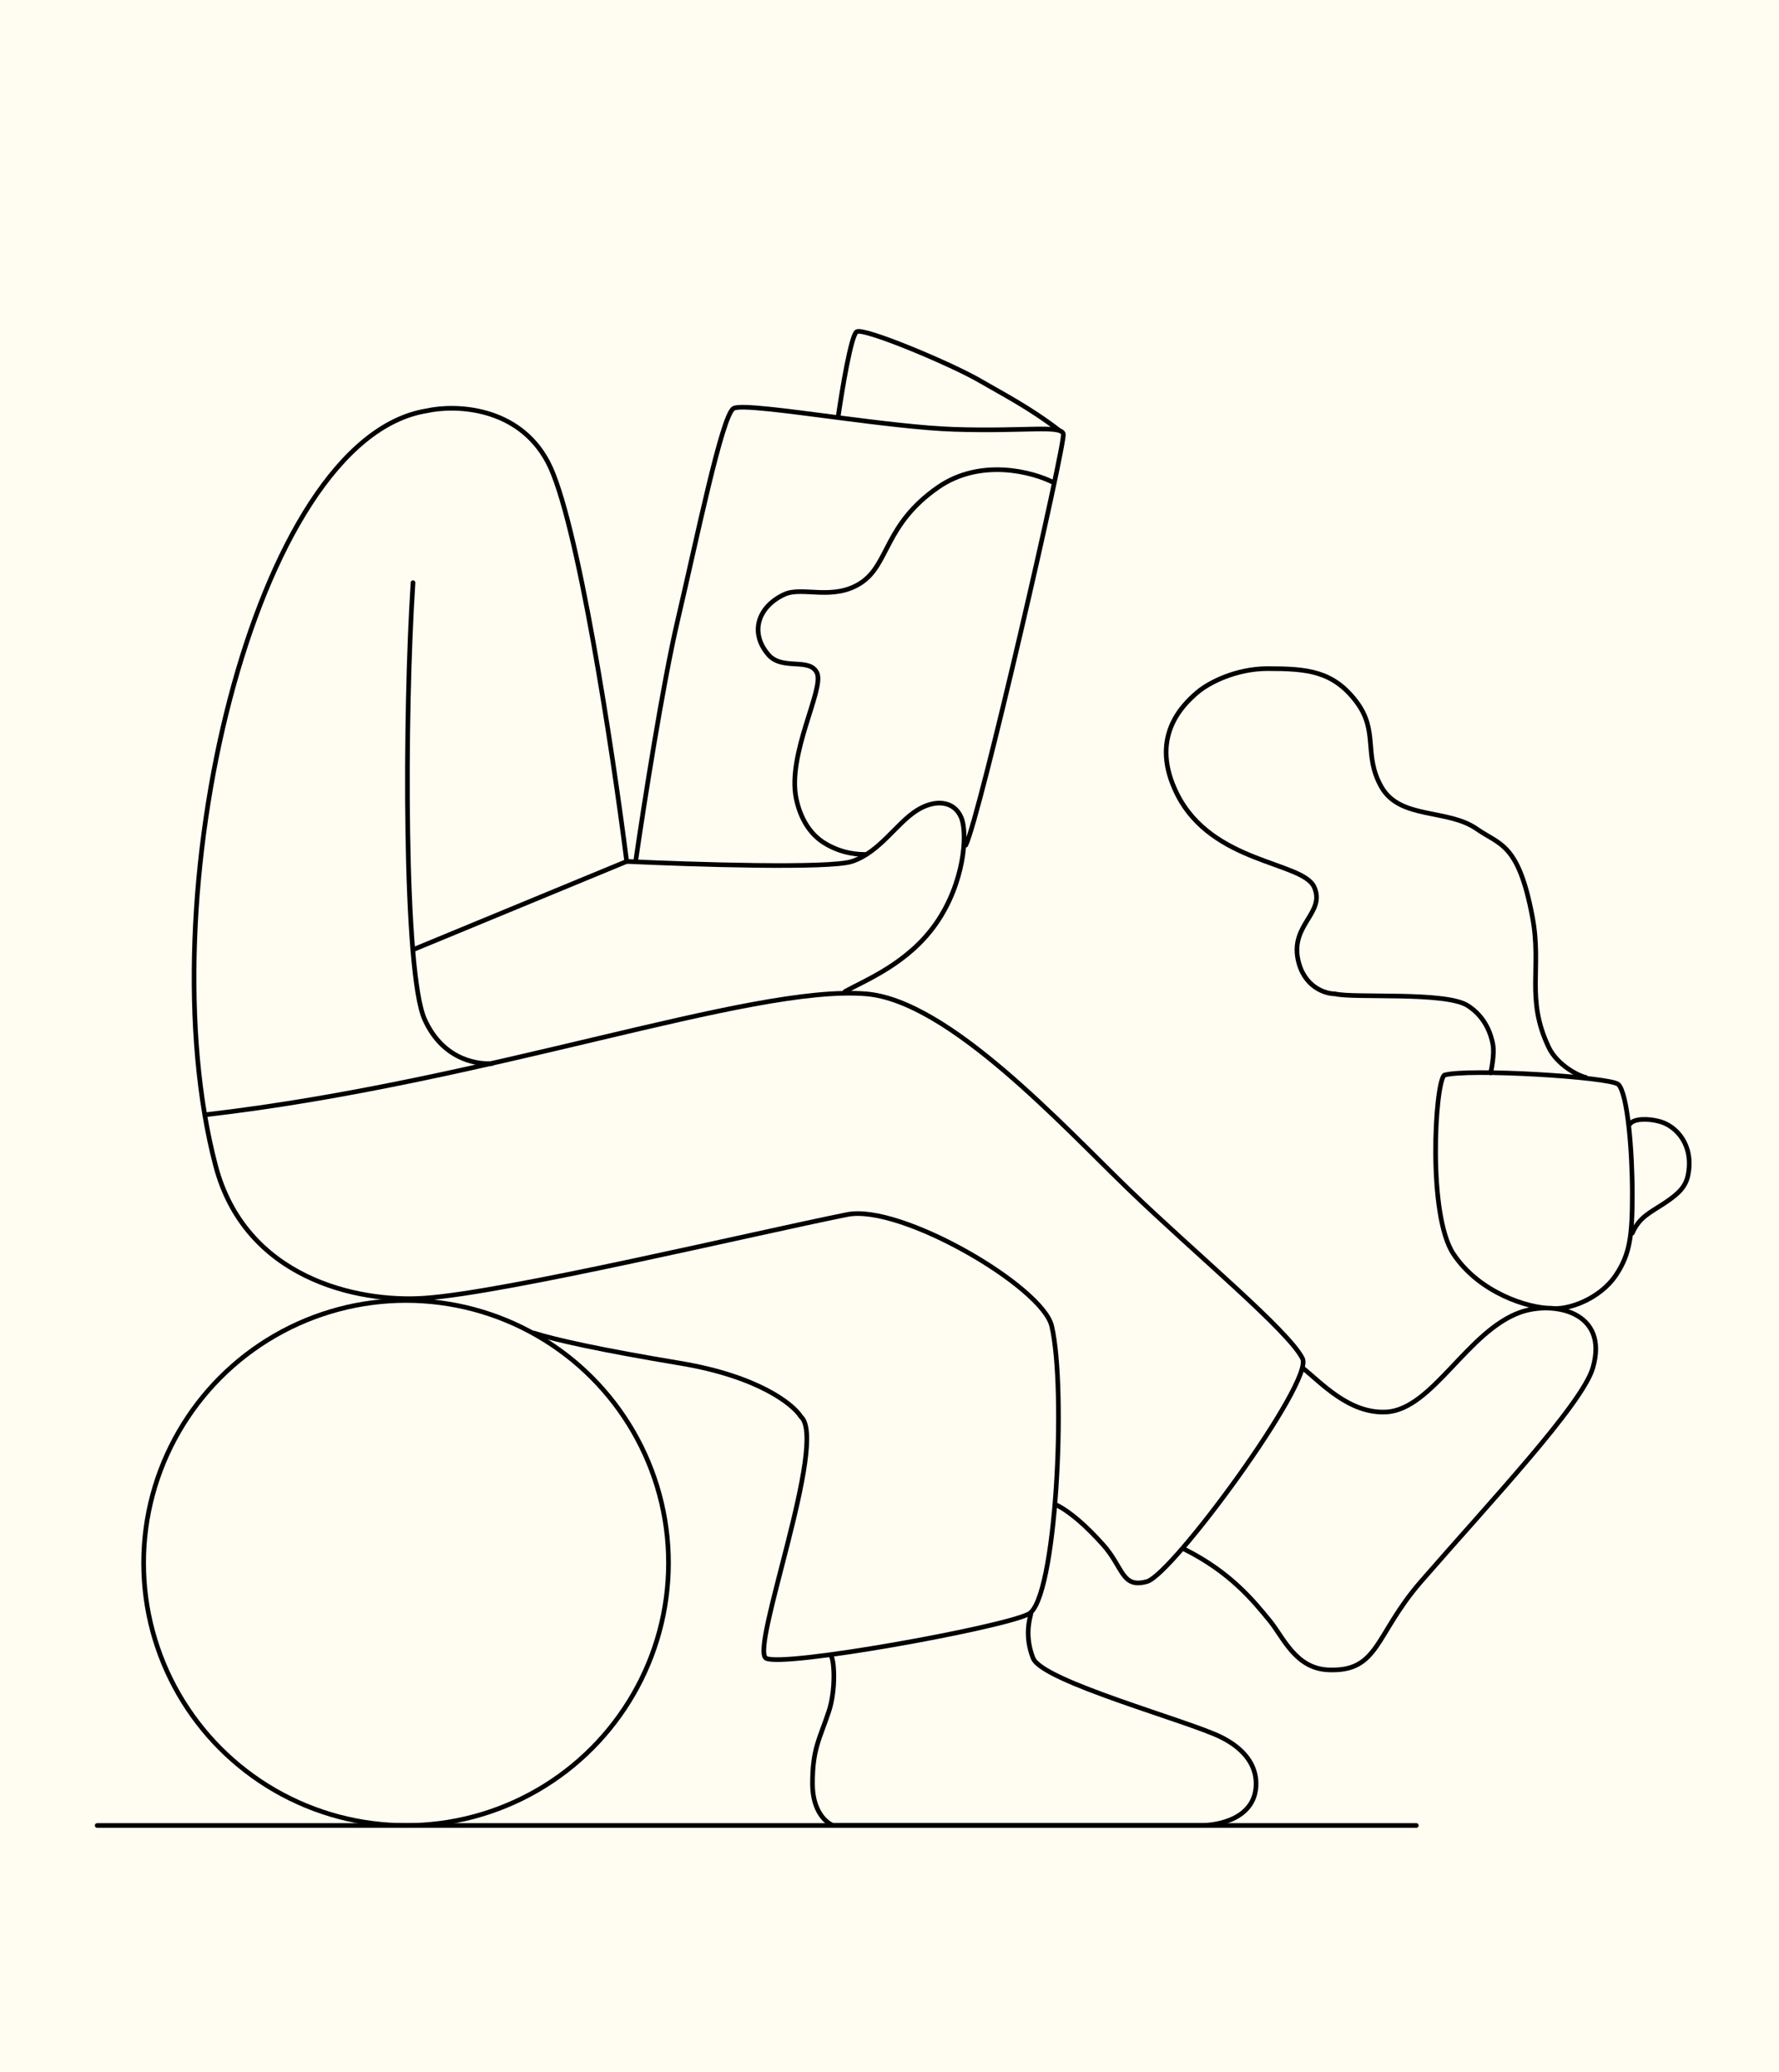 <svg width="383" height="446" viewBox="0 0 383 446" fill="none" xmlns="http://www.w3.org/2000/svg">
<rect x="0" y="0" width="383" height="446" fill="#808080" stroke="none"/>
<g clip-path="url(#clip0_577_2515)">
<path d="M59.318 21.546H61.159L67.492 36.75H67.645L73.977 21.546H75.818V39H74.318V24.912H74.182L68.293 39H66.844L60.955 24.912H60.818V39H59.318V21.546ZM80.16 39V25.909H81.686V39H80.16ZM80.936 23.659C80.624 23.659 80.356 23.554 80.135 23.344C79.913 23.128 79.803 22.869 79.803 22.568C79.803 22.267 79.913 22.011 80.135 21.801C80.356 21.585 80.624 21.477 80.936 21.477C81.249 21.477 81.516 21.585 81.737 21.801C81.959 22.011 82.07 22.267 82.07 22.568C82.07 22.869 81.959 23.128 81.737 23.344C81.516 23.554 81.249 23.659 80.936 23.659ZM90.812 39.273C89.641 39.273 88.621 38.98 87.752 38.395C86.888 37.81 86.218 37.008 85.741 35.992C85.263 34.974 85.025 33.815 85.025 32.514C85.025 31.202 85.266 30.034 85.749 29.011C86.238 27.989 86.914 27.188 87.778 26.608C88.641 26.023 89.644 25.73 90.786 25.73C91.661 25.73 92.454 25.901 93.164 26.241C93.874 26.577 94.46 27.051 94.92 27.665C95.386 28.273 95.678 28.983 95.798 29.796H94.263C94.104 29.057 93.721 28.426 93.113 27.903C92.511 27.375 91.744 27.111 90.812 27.111C89.977 27.111 89.238 27.338 88.596 27.793C87.954 28.241 87.451 28.869 87.087 29.676C86.729 30.477 86.55 31.406 86.55 32.463C86.55 33.526 86.727 34.466 87.079 35.284C87.431 36.097 87.925 36.733 88.562 37.193C89.204 37.653 89.954 37.883 90.812 37.883C91.391 37.883 91.92 37.776 92.397 37.56C92.88 37.338 93.283 37.026 93.607 36.622C93.937 36.219 94.158 35.739 94.272 35.182H95.806C95.692 35.972 95.411 36.676 94.962 37.295C94.519 37.909 93.942 38.392 93.232 38.744C92.528 39.097 91.721 39.273 90.812 39.273ZM99.058 39V25.909H100.532V27.921H100.643C100.904 27.261 101.359 26.73 102.006 26.327C102.66 25.918 103.398 25.713 104.222 25.713C104.347 25.713 104.487 25.716 104.64 25.722C104.793 25.727 104.921 25.733 105.023 25.739V27.281C104.955 27.27 104.836 27.253 104.665 27.23C104.495 27.207 104.31 27.196 104.112 27.196C103.43 27.196 102.822 27.341 102.288 27.631C101.759 27.915 101.342 28.31 101.035 28.815C100.728 29.321 100.575 29.898 100.575 30.546V39H99.058ZM112.302 39.273C111.171 39.273 110.171 38.986 109.302 38.412C108.438 37.838 107.762 37.045 107.273 36.034C106.785 35.017 106.54 33.844 106.54 32.514C106.54 31.173 106.785 29.994 107.273 28.977C107.762 27.954 108.438 27.159 109.302 26.591C110.171 26.017 111.171 25.73 112.302 25.73C113.433 25.73 114.43 26.017 115.293 26.591C116.157 27.165 116.833 27.96 117.322 28.977C117.816 29.994 118.063 31.173 118.063 32.514C118.063 33.844 117.819 35.017 117.33 36.034C116.842 37.045 116.163 37.838 115.293 38.412C114.43 38.986 113.433 39.273 112.302 39.273ZM112.302 37.883C113.211 37.883 113.981 37.639 114.612 37.151C115.242 36.662 115.719 36.011 116.043 35.199C116.373 34.386 116.538 33.492 116.538 32.514C116.538 31.537 116.373 30.639 116.043 29.821C115.719 29.003 115.242 28.347 114.612 27.852C113.981 27.358 113.211 27.111 112.302 27.111C111.398 27.111 110.629 27.358 109.992 27.852C109.362 28.347 108.881 29.003 108.552 29.821C108.228 30.639 108.066 31.537 108.066 32.514C108.066 33.492 108.228 34.386 108.552 35.199C108.881 36.011 109.362 36.662 109.992 37.151C110.623 37.639 111.393 37.883 112.302 37.883ZM130.189 28.781L128.8 29.173C128.663 28.781 128.47 28.426 128.22 28.108C127.97 27.79 127.643 27.537 127.24 27.349C126.842 27.162 126.348 27.068 125.757 27.068C124.871 27.068 124.143 27.278 123.575 27.699C123.007 28.119 122.723 28.662 122.723 29.327C122.723 29.889 122.916 30.347 123.303 30.699C123.695 31.046 124.297 31.321 125.109 31.526L127.087 32.011C128.183 32.278 129.004 32.702 129.55 33.281C130.101 33.861 130.376 34.588 130.376 35.463C130.376 36.202 130.172 36.858 129.763 37.432C129.354 38.006 128.783 38.457 128.05 38.787C127.322 39.111 126.479 39.273 125.518 39.273C124.24 39.273 123.186 38.986 122.357 38.412C121.527 37.832 120.996 36.997 120.763 35.906L122.22 35.548C122.408 36.327 122.774 36.915 123.32 37.312C123.871 37.71 124.595 37.909 125.493 37.909C126.499 37.909 127.303 37.685 127.905 37.236C128.507 36.781 128.808 36.213 128.808 35.531C128.808 35.003 128.632 34.56 128.28 34.202C127.928 33.838 127.393 33.571 126.678 33.401L124.538 32.889C123.402 32.617 122.561 32.185 122.016 31.594C121.47 31.003 121.197 30.27 121.197 29.395C121.197 28.673 121.393 28.04 121.786 27.494C122.178 26.943 122.717 26.511 123.405 26.199C124.092 25.886 124.876 25.73 125.757 25.73C126.956 25.73 127.913 26.003 128.629 26.548C129.351 27.088 129.871 27.832 130.189 28.781ZM138.786 39.273C137.656 39.273 136.656 38.986 135.786 38.412C134.923 37.838 134.246 37.045 133.758 36.034C133.269 35.017 133.025 33.844 133.025 32.514C133.025 31.173 133.269 29.994 133.758 28.977C134.246 27.954 134.923 27.159 135.786 26.591C136.656 26.017 137.656 25.73 138.786 25.73C139.917 25.73 140.914 26.017 141.778 26.591C142.641 27.165 143.317 27.96 143.806 28.977C144.3 29.994 144.548 31.173 144.548 32.514C144.548 33.844 144.303 35.017 143.815 36.034C143.326 37.045 142.647 37.838 141.778 38.412C140.914 38.986 139.917 39.273 138.786 39.273ZM138.786 37.883C139.695 37.883 140.465 37.639 141.096 37.151C141.727 36.662 142.204 36.011 142.528 35.199C142.857 34.386 143.022 33.492 143.022 32.514C143.022 31.537 142.857 30.639 142.528 29.821C142.204 29.003 141.727 28.347 141.096 27.852C140.465 27.358 139.695 27.111 138.786 27.111C137.883 27.111 137.113 27.358 136.477 27.852C135.846 28.347 135.366 29.003 135.036 29.821C134.712 30.639 134.55 31.537 134.55 32.514C134.55 33.492 134.712 34.386 135.036 35.199C135.366 36.011 135.846 36.662 136.477 37.151C137.107 37.639 137.877 37.883 138.786 37.883ZM153.264 25.909V27.23H146.83V25.909L153.264 25.909ZM148.841 39V23.991C148.841 23.287 149.003 22.693 149.327 22.21C149.656 21.727 150.085 21.361 150.614 21.111C151.142 20.861 151.702 20.736 152.293 20.736C152.69 20.736 153.02 20.77 153.281 20.838C153.548 20.901 153.759 20.963 153.912 21.026L153.469 22.355C153.355 22.321 153.216 22.281 153.051 22.236C152.886 22.19 152.679 22.168 152.429 22.168C151.77 22.168 151.261 22.352 150.903 22.722C150.545 23.091 150.366 23.619 150.366 24.307L150.358 39H148.841ZM161.448 25.909V27.23H155.201V25.909H161.448ZM157.153 22.773H158.678V35.582C158.678 36.128 158.772 36.557 158.96 36.869C159.147 37.176 159.391 37.395 159.692 37.526C159.994 37.651 160.315 37.713 160.656 37.713C160.854 37.713 161.025 37.702 161.167 37.679C161.309 37.651 161.434 37.622 161.542 37.594L161.866 38.966C161.718 39.023 161.536 39.074 161.32 39.119C161.104 39.17 160.837 39.196 160.519 39.196C159.962 39.196 159.425 39.074 158.908 38.83C158.397 38.585 157.977 38.222 157.647 37.739C157.317 37.256 157.153 36.656 157.153 35.94V22.773Z" fill="#FFFCF2"/>
<rect width="383" height="446" fill="#FFFCF2"/>
<circle cx="87.42" cy="336.409" r="56.5" fill="#FFFCF2" stroke="black" stroke-linecap="round"/>
<line x1="20.92" y1="392.909" x2="304.92" y2="392.909" stroke="black" stroke-linecap="round"/>
<path d="M114.92 286.909C119.587 288.409 129.62 290.609 146.42 293.409C163.22 296.209 170.753 302.242 172.42 304.909C178.386 310.096 161.421 354.909 164.921 356.909C168.421 358.909 215.42 350.409 221.42 347.409C227.42 344.409 229.598 298.909 226.42 285.409C224.42 276.909 193.92 259.109 182.42 261.409C162.42 265.409 108.92 278.202 91.42 279.409C76.92 280.409 52.794 275.129 46.42 250.909C31.42 193.909 54.42 94.409 91.92 88.409C97.92 87.075 111.52 87.409 117.92 99.409C124.32 111.409 131.92 161.742 134.92 185.409L88.92 204.409" stroke="black" stroke-linecap="round"/>
<path d="M134.92 185.409C149.087 186.075 178.62 187.009 183.42 185.409C189.42 183.409 192.993 177.175 197.42 174.409C201.42 171.909 205.42 172.409 206.92 175.909C208.42 179.409 207.591 190.167 201.42 198.909C195.42 207.409 186.42 210.909 181.92 213.409" stroke="black" stroke-linecap="round"/>
<path d="M88.92 125.409C87.087 153.409 86.92 209.409 91.42 219.409C95.625 228.751 103.754 229.075 105.92 228.909" stroke="black" stroke-linecap="round"/>
<path d="M228.101 92.681C225.738 91.848 218.372 92.826 205.42 92.409C198.626 92.189 189.141 91.01 180.42 89.88C181.253 84.056 183.22 72.209 184.42 71.409C185.92 70.409 204.92 78.409 210.92 81.909C215.72 84.709 221.601 87.682 228.101 92.681Z" fill="#FFFCF2"/>
<path d="M44.42 239.909C104.92 232.909 161.42 211.909 186.42 213.909C204.21 215.332 228.92 242.409 242.92 255.909C257.429 269.899 277.42 286.409 280.42 292.409C282.89 297.348 252.42 338.909 246.92 340.409C241.42 341.909 241.92 337.409 237.42 332.409C233.82 328.409 230.42 325.409 227.42 323.909M136.92 184.909C138.587 173.409 142.72 147.009 145.92 133.409C149.92 116.409 155.42 89.409 157.92 87.909C159.324 87.066 169.246 88.432 180.42 89.88M207.92 181.909C210.92 175.909 229.42 95.409 228.92 93.409C228.42 91.409 220.92 92.909 205.42 92.409C198.626 92.189 189.141 91.01 180.42 89.88M180.42 89.88C181.253 84.056 183.22 72.209 184.42 71.409C185.92 70.409 204.92 78.409 210.92 81.909C215.72 84.709 221.601 87.682 228.101 92.681" stroke="black" stroke-linecap="round"/>
<path d="M226.92 103.909C222.42 101.575 211.12 98.509 201.92 104.909C190.42 112.909 191.42 121.409 185.42 125.409C179.42 129.409 172.782 126.153 168.92 127.909C163.42 130.409 161.177 135.959 165.42 140.909C168.42 144.409 174.42 141.409 175.92 144.909C177.42 148.409 169.42 162.409 171.42 171.909C172.262 175.909 174.201 179.397 177.42 181.409C181.42 183.909 185.253 183.909 186.42 183.909" stroke="black" stroke-linecap="round"/>
<path d="M312.92 269.909C307.32 261.509 308.92 233.409 310.92 231.409C315.92 229.909 346.82 231.809 348.42 233.409C350.42 235.409 351.42 247.909 351.42 256.909C351.42 265.923 350.92 269.909 347.92 274.409C344.622 279.356 338.245 281.779 334.585 281.636C334.352 281.627 334.13 281.608 333.92 281.578C333.625 281.578 333.309 281.565 332.974 281.541C327.816 281.16 318.178 277.796 312.92 269.909Z" fill="#FFFCF2"/>
<path d="M178.92 356.409C179.587 357.242 180.02 363.609 178.42 368.409C176.42 374.409 174.92 376.409 174.92 383.909C174.92 389.909 177.92 392.409 179.42 392.909C205.92 392.909 244.92 392.909 258.42 392.909C262.325 392.909 270.42 391.409 270.42 383.909C270.42 379.909 267.92 376.409 262.92 373.909C255.849 370.373 224.42 361.909 222.42 356.909C220.483 352.067 221.753 348.242 221.92 347.409M254.92 333.409C264.92 338.409 269.82 344.509 273.42 348.909C276.284 352.409 278.896 359.09 285.92 359.409C296.92 359.909 295.92 351.909 305.92 340.409C320.723 323.385 340.645 302.246 342.92 294.409C346.45 282.252 334.42 279.974 327.42 282.409C315.92 286.409 308.42 303.409 298.42 303.909C290.42 304.309 284.42 297.576 280.42 294.409M310.92 231.409C308.92 233.409 307.32 261.509 312.92 269.909C318.52 278.309 329.087 281.578 333.92 281.578C337.42 282.078 344.412 279.671 347.92 274.409C350.92 269.909 351.42 265.923 351.42 256.909C351.42 247.909 350.42 235.409 348.42 233.409C346.82 231.809 315.92 229.909 310.92 231.409Z" stroke="black" stroke-linecap="round"/>
<path d="M350.92 241.909C351.753 240.742 354.831 240.669 357.42 241.409C360.92 242.409 364.71 246.46 363.42 252.909C362.92 255.409 361.42 256.909 358.42 258.909C355.42 260.909 352.92 261.909 351.42 265.409" stroke="black" stroke-linecap="round"/>
<path d="M320.92 230.909C321.087 230.242 321.754 226.909 321.42 224.909C321.087 222.909 319.92 218.909 315.92 216.409C311.086 213.387 291.42 214.909 287.42 213.909C285.254 213.909 280.62 212.409 279.42 206.409C277.92 198.909 285.42 196.409 282.92 190.909C280.42 185.409 260.92 185.909 253.42 170.909C247.42 158.909 254.321 151.909 257.92 148.909C260.32 146.909 266.12 143.909 272.92 143.909C281.42 143.909 286.92 144.409 291.92 150.909C296.92 157.409 293.42 162.409 297.42 169.409C301.42 176.409 311.681 174.041 317.92 178.409C322.92 181.909 326.92 181.409 329.92 197.409C331.983 208.409 328.42 214.909 333.42 225.409C335.159 229.06 339.42 231.409 341.42 231.909" stroke="black" stroke-linecap="round"/>
</g>
<defs>
<clipPath id="clip0_577_2515">
<rect width="383" height="446" fill="white"/>
</clipPath>
</defs>
</svg>
